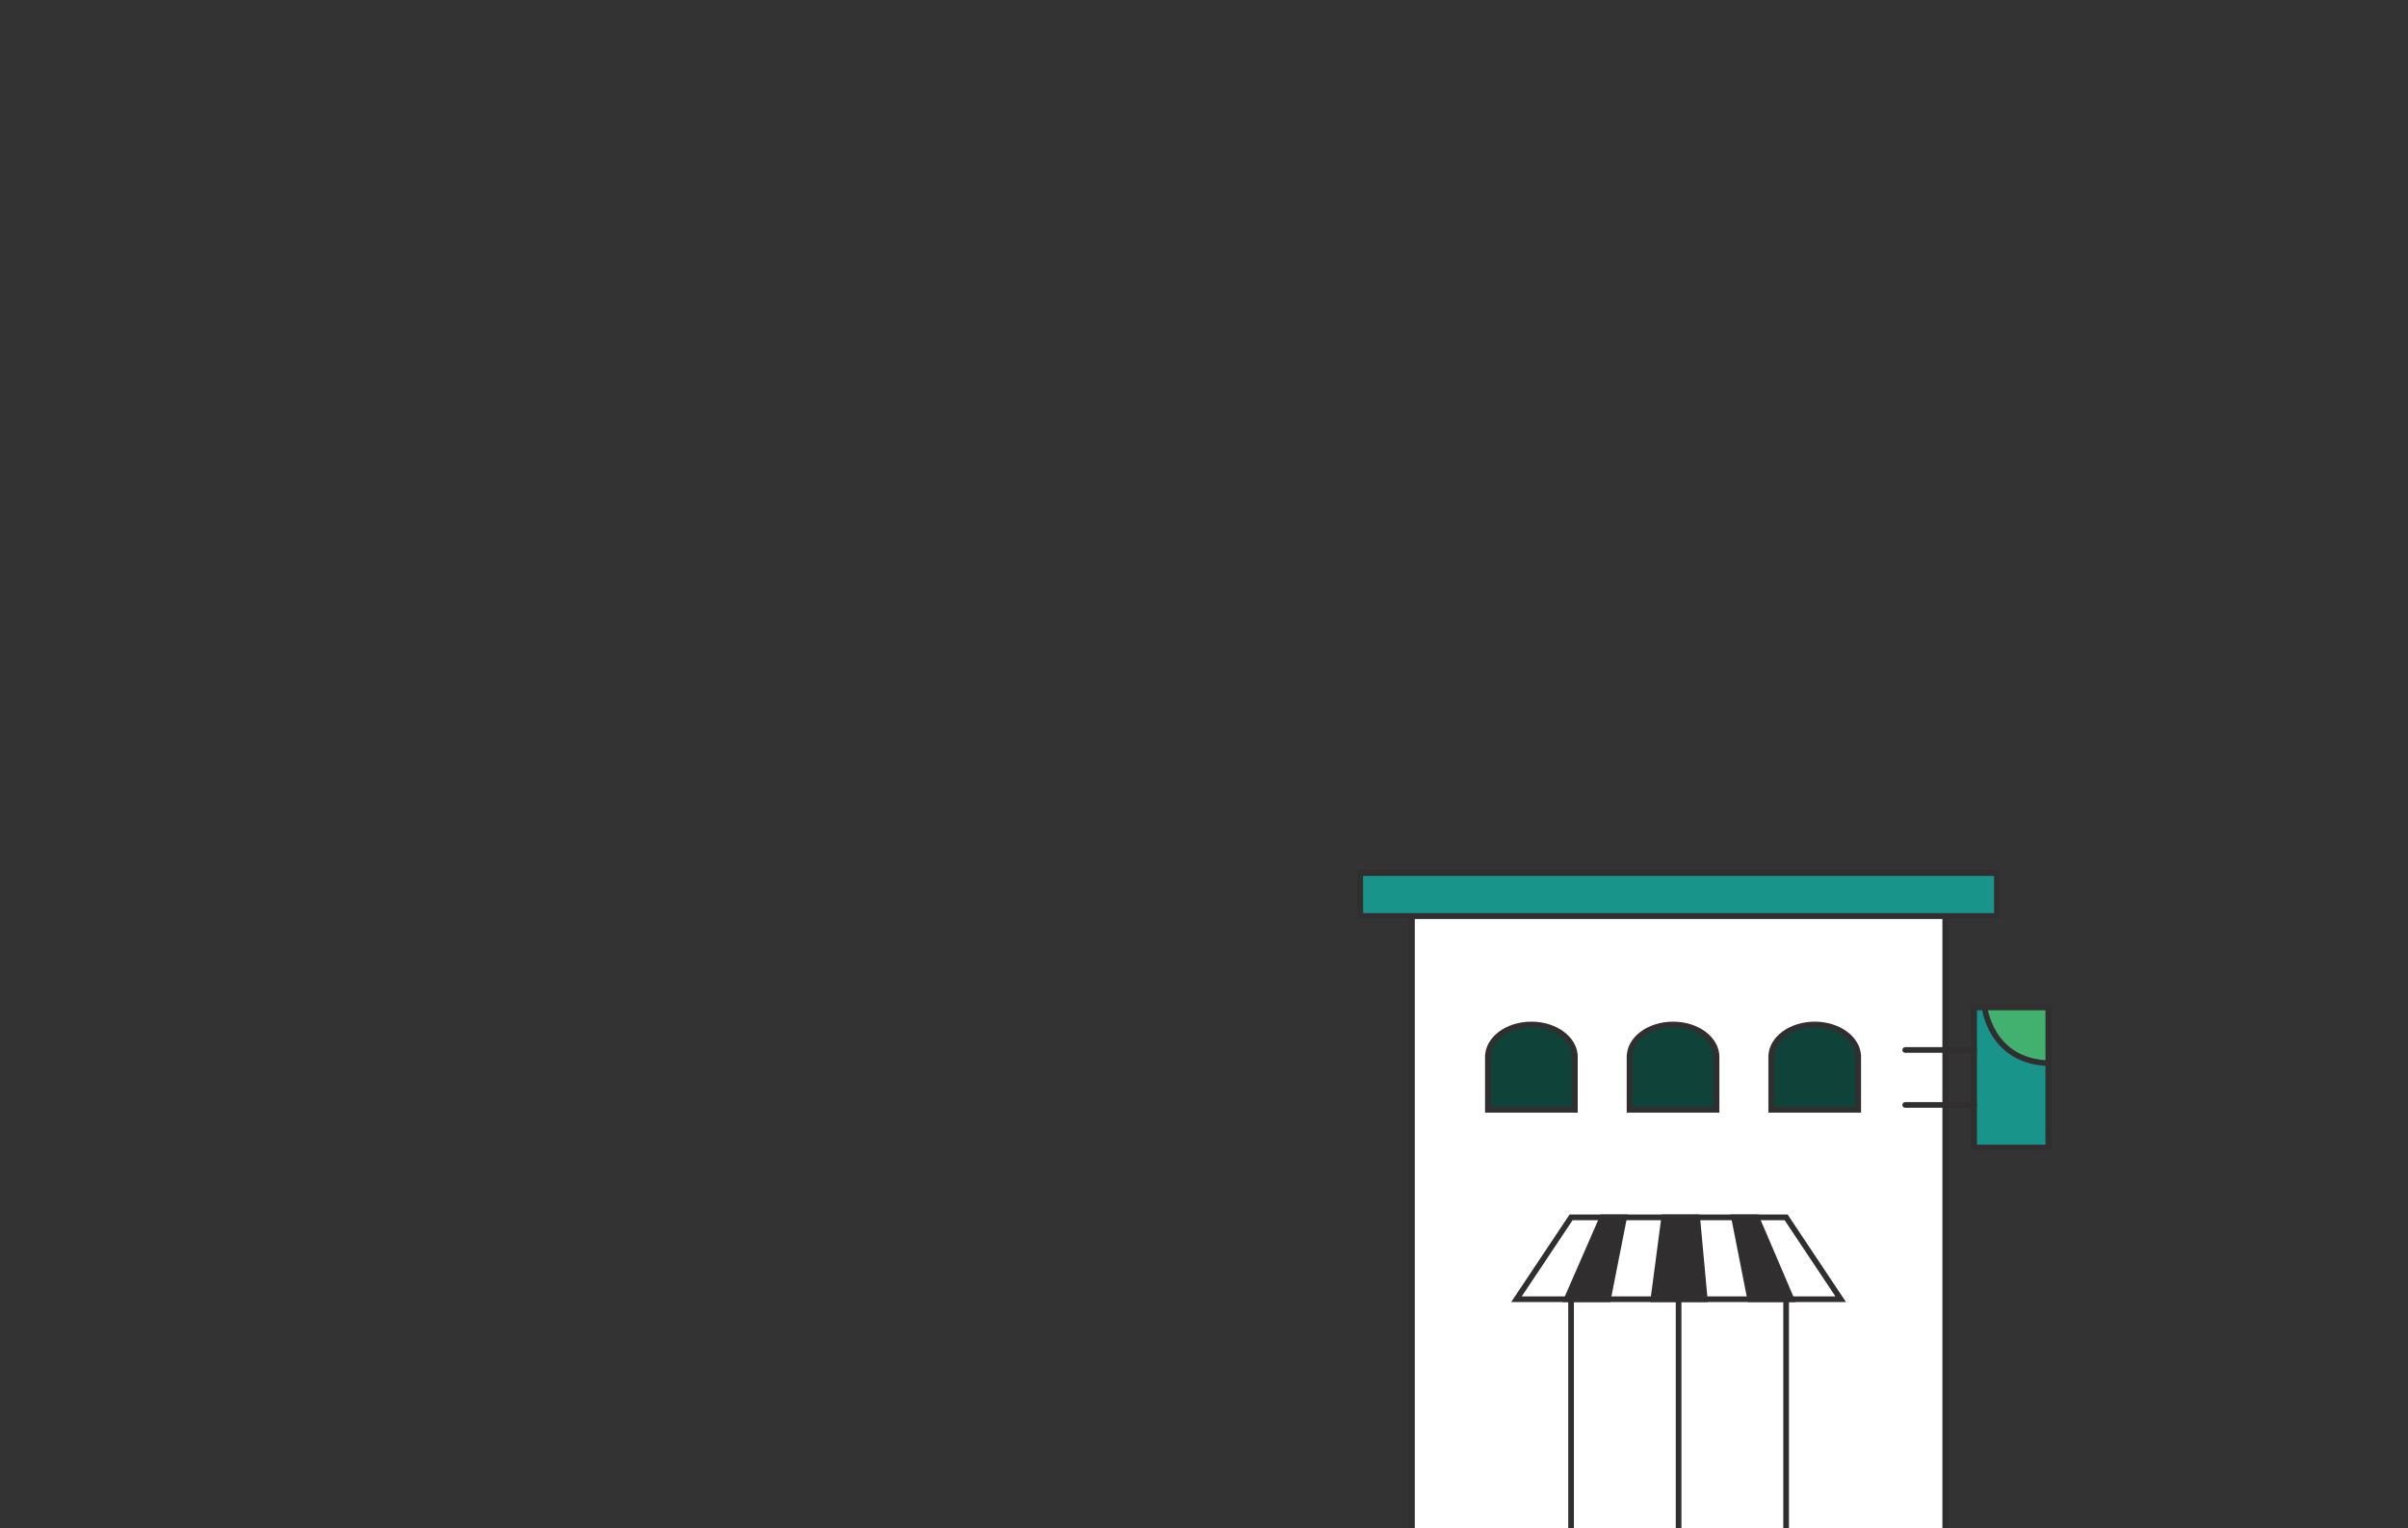 <?xml version="1.0" encoding="utf-8"?>
<!-- Generator: Adobe Illustrator 23.1.1, SVG Export Plug-In . SVG Version: 6.00 Build 0)  -->
<svg version="1.1" xmlns="http://www.w3.org/2000/svg" xmlns:xlink="http://www.w3.org/1999/xlink" x="0px" y="0px"
	 viewBox="0 0 1702.26 1080" style="enable-background:new 0 0 1702.26 1080;" xml:space="preserve">
<rect x="0" y="0" width="1702.26" height="1080" fill="#333333" stroke="none"/>
<style type="text/css">
	.st0{display:none;}
	.st1{display:inline;fill:#0E4239;stroke:#302E2F;stroke-width:4;stroke-linejoin:round;stroke-miterlimit:10;}
	.st2{display:inline;fill:#18948A;stroke:#302E2F;stroke-width:4;stroke-miterlimit:10;}
	.st3{display:inline;fill:#FFFFFF;stroke:#302E2F;stroke-width:4;stroke-miterlimit:10;}
	.st4{display:inline;fill:#FFFFFF;stroke:#302E2F;stroke-width:4;stroke-linejoin:round;stroke-miterlimit:10;}
	.st5{display:inline;}
	.st6{fill:#302E2F;stroke:#302E2F;stroke-width:4;stroke-miterlimit:10;}
	.st7{display:inline;fill:#18948A;stroke:#302E2F;stroke-width:4;stroke-linejoin:round;stroke-miterlimit:10;}
	.st8{display:inline;fill:#0F4239;stroke:#302E2F;stroke-width:4;stroke-miterlimit:10;}
	.st9{display:inline;fill:#18948A;stroke:#0F4239;stroke-width:4;stroke-miterlimit:10;}
	.st10{display:inline;fill:#0E4239;stroke:#302E2F;stroke-width:4;stroke-miterlimit:10;}
	.st11{fill:#FFFFFF;stroke:#302E2F;stroke-width:4;stroke-miterlimit:10;}
	.st12{fill:#0E4239;stroke:#302E2F;stroke-width:4;stroke-linecap:round;stroke-linejoin:round;stroke-miterlimit:10;}
	.st13{fill:#18948A;stroke:#302E2F;stroke-width:4;stroke-miterlimit:10;}
	.st14{fill:#FFFFFF;stroke:#302E2F;stroke-width:4;stroke-linecap:round;stroke-miterlimit:10;}
	.st15{fill:#42B06F;stroke:#302E2F;stroke-width:4;stroke-miterlimit:10;}
	.st16{fill:#0F4239;stroke:#302E2F;stroke-width:4;stroke-miterlimit:10;}
</style>
<g id="plan3_x5F_D" class="st0">
	<rect x="929.44" y="-420.78" class="st1" width="571.07" height="1527.35"/>
	<rect x="1019.77" y="-290.83" class="st2" width="70.8" height="114.68"/>
	<polygon class="st3" points="1008.66,-319.5 1100.51,-319.5 1090.57,-290.83 1019.77,-290.83 	"/>
	<rect x="1339.96" y="-290.83" class="st2" width="70.8" height="114.68"/>
	<polygon class="st3" points="1329.43,-319.5 1421.29,-319.5 1411.34,-290.83 1340.55,-290.83 	"/>
	<rect x="1179.87" y="-290.83" class="st2" width="70.8" height="114.68"/>
	<polygon class="st3" points="1169.34,-319.5 1261.2,-319.5 1251.25,-290.83 1180.45,-290.83 	"/>
	<rect x="1019.77" y="-88.16" class="st2" width="70.8" height="114.68"/>
	<polygon class="st3" points="1008.66,-116.83 1100.51,-116.83 1090.57,-88.16 1019.77,-88.16 	"/>
	<rect x="1339.96" y="-88.16" class="st2" width="70.8" height="114.68"/>
	<polygon class="st3" points="1329.43,-116.83 1421.29,-116.83 1411.34,-88.16 1340.55,-88.16 	"/>
	<rect x="1179.87" y="-88.16" class="st2" width="70.8" height="114.68"/>
	<polygon class="st3" points="1169.34,-116.83 1261.2,-116.83 1251.25,-88.16 1180.45,-88.16 	"/>
	<rect x="1019.77" y="143.17" class="st2" width="70.8" height="114.68"/>
	<polygon class="st3" points="1008.66,114.5 1100.51,114.5 1090.57,143.17 1019.77,143.17 	"/>
	<rect x="1339.96" y="143.17" class="st2" width="70.8" height="114.68"/>
	<polygon class="st3" points="1329.43,114.5 1421.29,114.5 1411.34,143.17 1340.55,143.17 	"/>
	<rect x="1179.87" y="143.17" class="st2" width="70.8" height="114.68"/>
	<polygon class="st3" points="1169.34,114.5 1261.2,114.5 1251.25,143.17 1180.45,143.17 	"/>
	<rect x="1019.77" y="374.5" class="st2" width="70.8" height="114.68"/>
	<polygon class="st3" points="1008.66,345.83 1100.51,345.83 1090.57,374.5 1019.77,374.5 	"/>
	<rect x="1339.96" y="374.5" class="st2" width="70.8" height="114.68"/>
	<polygon class="st3" points="1329.43,345.83 1421.29,345.83 1411.34,374.5 1340.55,374.5 	"/>
	<rect x="1179.87" y="374.5" class="st2" width="70.8" height="114.68"/>
	<polygon class="st3" points="1169.34,345.83 1261.2,345.83 1251.25,374.5 1180.45,374.5 	"/>
	<rect x="1019.77" y="605.84" class="st2" width="70.8" height="114.68"/>
	<polygon class="st3" points="1008.66,577.17 1100.51,577.17 1090.57,605.84 1019.77,605.84 	"/>
	<rect x="1339.96" y="605.84" class="st2" width="70.8" height="114.68"/>
	<polygon class="st3" points="1329.43,577.17 1421.29,577.17 1411.34,605.84 1340.55,605.84 	"/>
	<rect x="1179.87" y="605.84" class="st2" width="70.8" height="114.68"/>
	<polygon class="st3" points="1169.34,577.17 1261.2,577.17 1251.25,605.84 1180.45,605.84 	"/>
	<rect x="1077.65" y="801.62" class="st4" width="275.23" height="304.96"/>
	<line class="st3" x1="1215.27" y1="801.62" x2="1215.27" y2="1106.57"/>
</g>
<g id="plan3_x5F_G" class="st0">
	<rect x="194.79" y="-319.37" class="st1" width="672.27" height="1411.51"/>
	<rect x="250.81" y="-203.21" class="st3" width="105.14" height="78.29"/>
	<rect x="401.28" y="-203.21" class="st3" width="105.14" height="78.29"/>
	<rect x="551.75" y="-203.21" class="st3" width="105.14" height="78.29"/>
	<rect x="250.81" y="-44.51" class="st3" width="105.14" height="78.29"/>
	<rect x="401.28" y="-44.51" class="st3" width="105.14" height="78.29"/>
	<rect x="551.75" y="-44.51" class="st3" width="105.14" height="78.29"/>
	<rect x="704.63" y="-203.21" class="st3" width="105.14" height="78.29"/>
	<rect x="704.63" y="-44.51" class="st3" width="105.14" height="78.29"/>
	<rect x="250.81" y="114.18" class="st3" width="105.14" height="78.29"/>
	<rect x="401.28" y="114.18" class="st3" width="105.14" height="78.29"/>
	<rect x="551.75" y="114.18" class="st3" width="105.14" height="78.29"/>
	<rect x="250.81" y="272.88" class="st3" width="105.14" height="78.29"/>
	<rect x="401.28" y="272.88" class="st3" width="105.14" height="78.29"/>
	<rect x="551.75" y="272.88" class="st3" width="105.14" height="78.29"/>
	<rect x="704.63" y="114.18" class="st3" width="105.14" height="78.29"/>
	<rect x="704.63" y="272.88" class="st3" width="105.14" height="78.29"/>
	<rect x="250.81" y="431.57" class="st3" width="105.14" height="78.29"/>
	<rect x="401.28" y="431.57" class="st3" width="105.14" height="78.29"/>
	<rect x="551.75" y="431.57" class="st3" width="105.14" height="78.29"/>
	<rect x="250.81" y="590.27" class="st3" width="105.14" height="78.29"/>
	<rect x="401.28" y="590.27" class="st3" width="105.14" height="78.29"/>
	<rect x="551.75" y="590.27" class="st3" width="105.14" height="78.29"/>
	<rect x="704.63" y="431.57" class="st3" width="105.14" height="78.29"/>
	<rect x="704.63" y="590.27" class="st3" width="105.14" height="78.29"/>
	<g class="st5">
		<rect x="250.81" y="-136.51" class="st6" width="105.14" height="11.59"/>
		<rect x="250.81" y="22.18" class="st6" width="105.14" height="11.59"/>
		<rect x="401.28" y="-136.51" class="st6" width="105.14" height="11.59"/>
		<rect x="401.28" y="22.18" class="st6" width="105.14" height="11.59"/>
		<rect x="551.75" y="-136.51" class="st6" width="105.14" height="11.59"/>
		<rect x="551.75" y="22.18" class="st6" width="105.14" height="11.59"/>
		<rect x="704.63" y="-136.51" class="st6" width="105.14" height="11.59"/>
		<rect x="704.63" y="22.18" class="st6" width="105.14" height="11.59"/>
		<rect x="250.81" y="180.88" class="st6" width="105.14" height="11.59"/>
		<rect x="250.81" y="339.57" class="st6" width="105.14" height="11.59"/>
		<rect x="401.28" y="180.88" class="st6" width="105.14" height="11.59"/>
		<rect x="401.28" y="339.57" class="st6" width="105.14" height="11.59"/>
		<rect x="551.75" y="180.88" class="st6" width="105.14" height="11.59"/>
		<rect x="551.75" y="339.57" class="st6" width="105.14" height="11.59"/>
		<rect x="704.63" y="180.88" class="st6" width="105.14" height="11.59"/>
		<rect x="704.63" y="339.57" class="st6" width="105.14" height="11.59"/>
		<rect x="250.81" y="498.27" class="st6" width="105.14" height="11.59"/>
		<rect x="250.81" y="656.97" class="st6" width="105.14" height="11.59"/>
		<rect x="401.28" y="498.27" class="st6" width="105.14" height="11.59"/>
		<rect x="401.28" y="656.97" class="st6" width="105.14" height="11.59"/>
		<rect x="551.75" y="498.27" class="st6" width="105.14" height="11.59"/>
		<rect x="551.75" y="656.97" class="st6" width="105.14" height="11.59"/>
		<rect x="704.63" y="498.27" class="st6" width="105.14" height="11.59"/>
		<rect x="704.63" y="656.97" class="st6" width="105.14" height="11.59"/>
	</g>
	<rect x="436.85" y="802.93" class="st4" width="188.14" height="289.21"/>
	<line class="st3" x1="530.92" y1="802.93" x2="530.92" y2="1092.14"/>
	<path class="st2" d="M530.93,742.31c-71.75,0-129.91,58.16-129.91,129.91h259.81C660.83,800.47,602.67,742.31,530.93,742.31z"/>
	<rect x="194.79" y="-355.81" class="st7" width="672.27" height="72.87"/>
</g>
<g id="plan2_x5F_G" class="st0">
	<polyline class="st2" points="593.87,1081.52 593.87,130.98 -69.43,130.98 -69.43,1081.52 	"/>
	<rect x="-69.43" y="69.72" class="st8" width="663.3" height="61.27"/>
	<rect x="-11.81" y="254.51" class="st3" width="71.4" height="115.65"/>
	<polygon class="st8" points="-23.02,225.6 69.62,225.6 59.59,254.51 -11.81,254.51 	"/>
	<rect x="226.3" y="254.51" class="st3" width="71.4" height="115.65"/>
	<polygon class="st8" points="215.09,225.6 307.72,225.6 297.69,254.51 226.3,254.51 	"/>
	<rect x="105.14" y="254.51" class="st3" width="71.4" height="115.65"/>
	<polygon class="st8" points="93.93,225.6 186.56,225.6 176.53,254.51 105.14,254.51 	"/>
	<rect x="466.03" y="254.51" class="st3" width="71.4" height="115.65"/>
	<polygon class="st8" points="454.82,225.6 547.45,225.6 537.42,254.51 466.03,254.51 	"/>
	<rect x="347.17" y="254.51" class="st3" width="71.4" height="115.65"/>
	<polygon class="st8" points="335.96,225.6 428.59,225.6 418.56,254.51 347.17,254.51 	"/>
	<rect x="-11.81" y="458.21" class="st3" width="71.4" height="115.65"/>
	<polygon class="st8" points="-23.02,429.29 69.62,429.29 59.59,458.21 -11.81,458.21 	"/>
	<rect x="226.3" y="458.21" class="st3" width="71.4" height="115.65"/>
	<polygon class="st8" points="215.09,429.29 307.72,429.29 297.69,458.21 226.3,458.21 	"/>
	<rect x="105.14" y="458.21" class="st3" width="71.4" height="115.65"/>
	<polygon class="st8" points="93.93,429.29 186.56,429.29 176.53,458.21 105.14,458.21 	"/>
	<rect x="466.03" y="458.21" class="st3" width="71.4" height="115.65"/>
	<polygon class="st8" points="454.82,429.29 547.45,429.29 537.42,458.21 466.03,458.21 	"/>
	<rect x="347.17" y="458.21" class="st3" width="71.4" height="115.65"/>
	<polygon class="st8" points="335.96,429.29 428.59,429.29 418.56,458.21 347.17,458.21 	"/>
	<rect x="-11.81" y="661.9" class="st3" width="71.4" height="115.65"/>
	<polygon class="st8" points="-23.02,632.99 69.62,632.99 59.59,661.9 -11.81,661.9 	"/>
	<rect x="226.3" y="661.9" class="st3" width="71.4" height="115.65"/>
	<polygon class="st8" points="215.09,632.99 307.72,632.99 297.69,661.9 226.3,661.9 	"/>
	<rect x="105.14" y="661.9" class="st3" width="71.4" height="115.65"/>
	<polygon class="st8" points="93.93,632.99 186.56,632.99 176.53,661.9 105.14,661.9 	"/>
	<rect x="466.03" y="661.9" class="st3" width="71.4" height="115.65"/>
	<polygon class="st8" points="454.82,632.99 547.45,632.99 537.42,661.9 466.03,661.9 	"/>
	<rect x="347.17" y="661.9" class="st3" width="71.4" height="115.65"/>
	<polygon class="st8" points="335.96,632.99 428.59,632.99 418.56,661.9 347.17,661.9 	"/>
	<rect x="190.15" y="857.69" class="st3" width="144.13" height="221.55"/>
	<line class="st9" x1="262.22" y1="859.99" x2="262.22" y2="1081.54"/>
	<path class="st8" d="M262.22,813.55c-54.96,0-99.52,44.56-99.52,99.52h199.04C361.73,858.11,317.18,813.55,262.22,813.55z"/>
</g>
<g id="plan2_x5F_D" class="st0">
	<polyline class="st2" points="1722.43,1126.87 1722.43,148.68 1330.77,148.68 1330.77,1126.87 	"/>
	<rect x="1330.77" y="85.63" class="st3" width="391.66" height="63.05"/>
	<line class="st3" x1="1722.43" y1="744.33" x2="1330.64" y2="744.33"/>
	<rect x="1413.73" y="542.69" class="st3" width="73.47" height="119.01"/>
	<polygon class="st8" points="1402.19,512.93 1497.53,512.93 1487.2,542.69 1413.73,542.69 	"/>
	<rect x="1569.18" y="542.69" class="st3" width="73.47" height="119.01"/>
	<polygon class="st8" points="1557.64,512.93 1652.97,512.93 1642.65,542.69 1569.18,542.69 	"/>
	<rect x="1370.12" y="275.8" class="st3" width="73.47" height="119.01"/>
	<polygon class="st8" points="1358.58,246.05 1453.92,246.05 1443.59,275.8 1370.12,275.8 	"/>
	<rect x="1612.79" y="275.8" class="st3" width="73.47" height="119.01"/>
	<polygon class="st8" points="1601.25,246.05 1696.58,246.05 1686.26,275.8 1612.79,275.8 	"/>
	<rect x="1490.47" y="275.8" class="st3" width="73.47" height="119.01"/>
	<polygon class="st8" points="1478.93,246.05 1574.27,246.05 1563.94,275.8 1490.47,275.8 	"/>
	<rect x="1383.69" y="860.32" class="st3" width="181.62" height="163.79"/>
	<rect x="1605.91" y="860.32" class="st3" width="72.1" height="163.79"/>
</g>
<g id="plan_x5F_G" class="st0">
	<rect x="346.64" y="369.79" class="st3" width="413.89" height="718.55"/>
	<rect x="343.8" y="323.48" class="st3" width="419.58" height="46.31"/>
	<line class="st3" x1="346.64" y1="809.46" x2="760.53" y2="809.46"/>
	<rect x="410.69" y="657.17" class="st2" width="53.97" height="87.42"/>
	<polygon class="st10" points="402.22,635.32 472.24,635.32 464.66,657.17 410.69,657.17 	"/>
	<rect x="527.05" y="657.17" class="st2" width="53.97" height="87.42"/>
	<polygon class="st10" points="519.02,635.32 589.05,635.32 581.46,657.17 527.49,657.17 	"/>
	<rect x="643.4" y="657.17" class="st2" width="53.97" height="87.42"/>
	<polygon class="st10" points="634.93,635.32 704.96,635.32 697.37,657.17 643.4,657.17 	"/>
	<rect x="387.75" y="463.17" class="st2" width="53.97" height="87.42"/>
	<polygon class="st10" points="379.27,441.32 449.3,441.32 441.72,463.17 387.75,463.17 	"/>
	<rect x="573.48" y="463.17" class="st2" width="53.97" height="87.42"/>
	<polygon class="st10" points="565.45,441.32 635.48,441.32 627.9,463.17 573.93,463.17 	"/>
	<rect x="666.35" y="463.17" class="st2" width="53.97" height="87.42"/>
	<polygon class="st10" points="657.87,441.32 727.9,441.32 720.32,463.17 666.35,463.17 	"/>
	<rect x="480.61" y="463.17" class="st2" width="53.97" height="87.42"/>
	<polygon class="st10" points="472.58,441.32 542.61,441.32 535.03,463.17 481.06,463.17 	"/>
	<rect x="393.44" y="892.55" class="st8" width="133.42" height="120.31"/>
	<rect x="581.02" y="892.55" class="st8" width="133.42" height="120.31"/>
</g>
<g id="plan1_x5F_D">
	<rect x="998.14" y="647.34" class="st11" width="376.98" height="442.71"/>
	<rect x="1110.62" y="866.29" class="st11" width="152.02" height="223.01"/>
	<line class="st12" x1="1186.63" y1="889.29" x2="1186.63" y2="1089.3"/>
	<polygon class="st11" points="1262.64,860.37 1139.46,860.37 1110.62,860.37 1072.03,918.21 1301.23,918.21 	"/>
	<polygon class="st6" points="1132.8,860.37 1107.53,918.21 1136.72,918.21 1148.13,860.37 	"/>
	<polygon class="st6" points="1241.67,860.37 1266.41,918.21 1237.21,918.21 1225.81,860.37 	"/>
	<polygon class="st6" points="1176.46,860.37 1168.81,918.21 1205.12,918.21 1199.78,860.37 	"/>
	<rect x="961.61" y="617.05" class="st13" width="450.03" height="30.3"/>
	<rect x="1395.57" y="712" class="st13" width="52.41" height="99"/>
	<line class="st14" x1="1346.83" y1="742.06" x2="1395.57" y2="742.06"/>
	<line class="st14" x1="1346.83" y1="780.92" x2="1395.57" y2="780.92"/>
	<path class="st15" d="M1402.93,712c0,0,4.26,37.98,45.05,39.41V712H1402.93z"/>
	<path class="st16" d="M1405.39,721.47"/>
	<path class="st16" d="M1113.33,747.01c0-12.67-13.77-22.95-30.76-22.95c-16.99,0-30.76,10.27-30.76,22.95
		c0,0.15,0.03,0.29,0.03,0.43h-0.03v36.93h61.51v-36.93h-0.03C1113.31,747.3,1113.33,747.16,1113.33,747.01z"/>
	<path class="st16" d="M1213.47,747.01c0-12.67-13.77-22.95-30.76-22.95c-16.99,0-30.76,10.27-30.76,22.95
		c0,0.15,0.03,0.29,0.03,0.43h-0.03v36.93h61.51v-36.93h-0.03C1213.45,747.3,1213.47,747.16,1213.47,747.01z"/>
	<path class="st16" d="M1313.62,747.01c0-12.67-13.77-22.95-30.76-22.95c-16.99,0-30.76,10.27-30.76,22.95
		c0,0.15,0.03,0.29,0.03,0.43h-0.03v36.93h61.51v-36.93h-0.03C1313.59,747.3,1313.62,747.16,1313.62,747.01z"/>
</g>
</svg>
